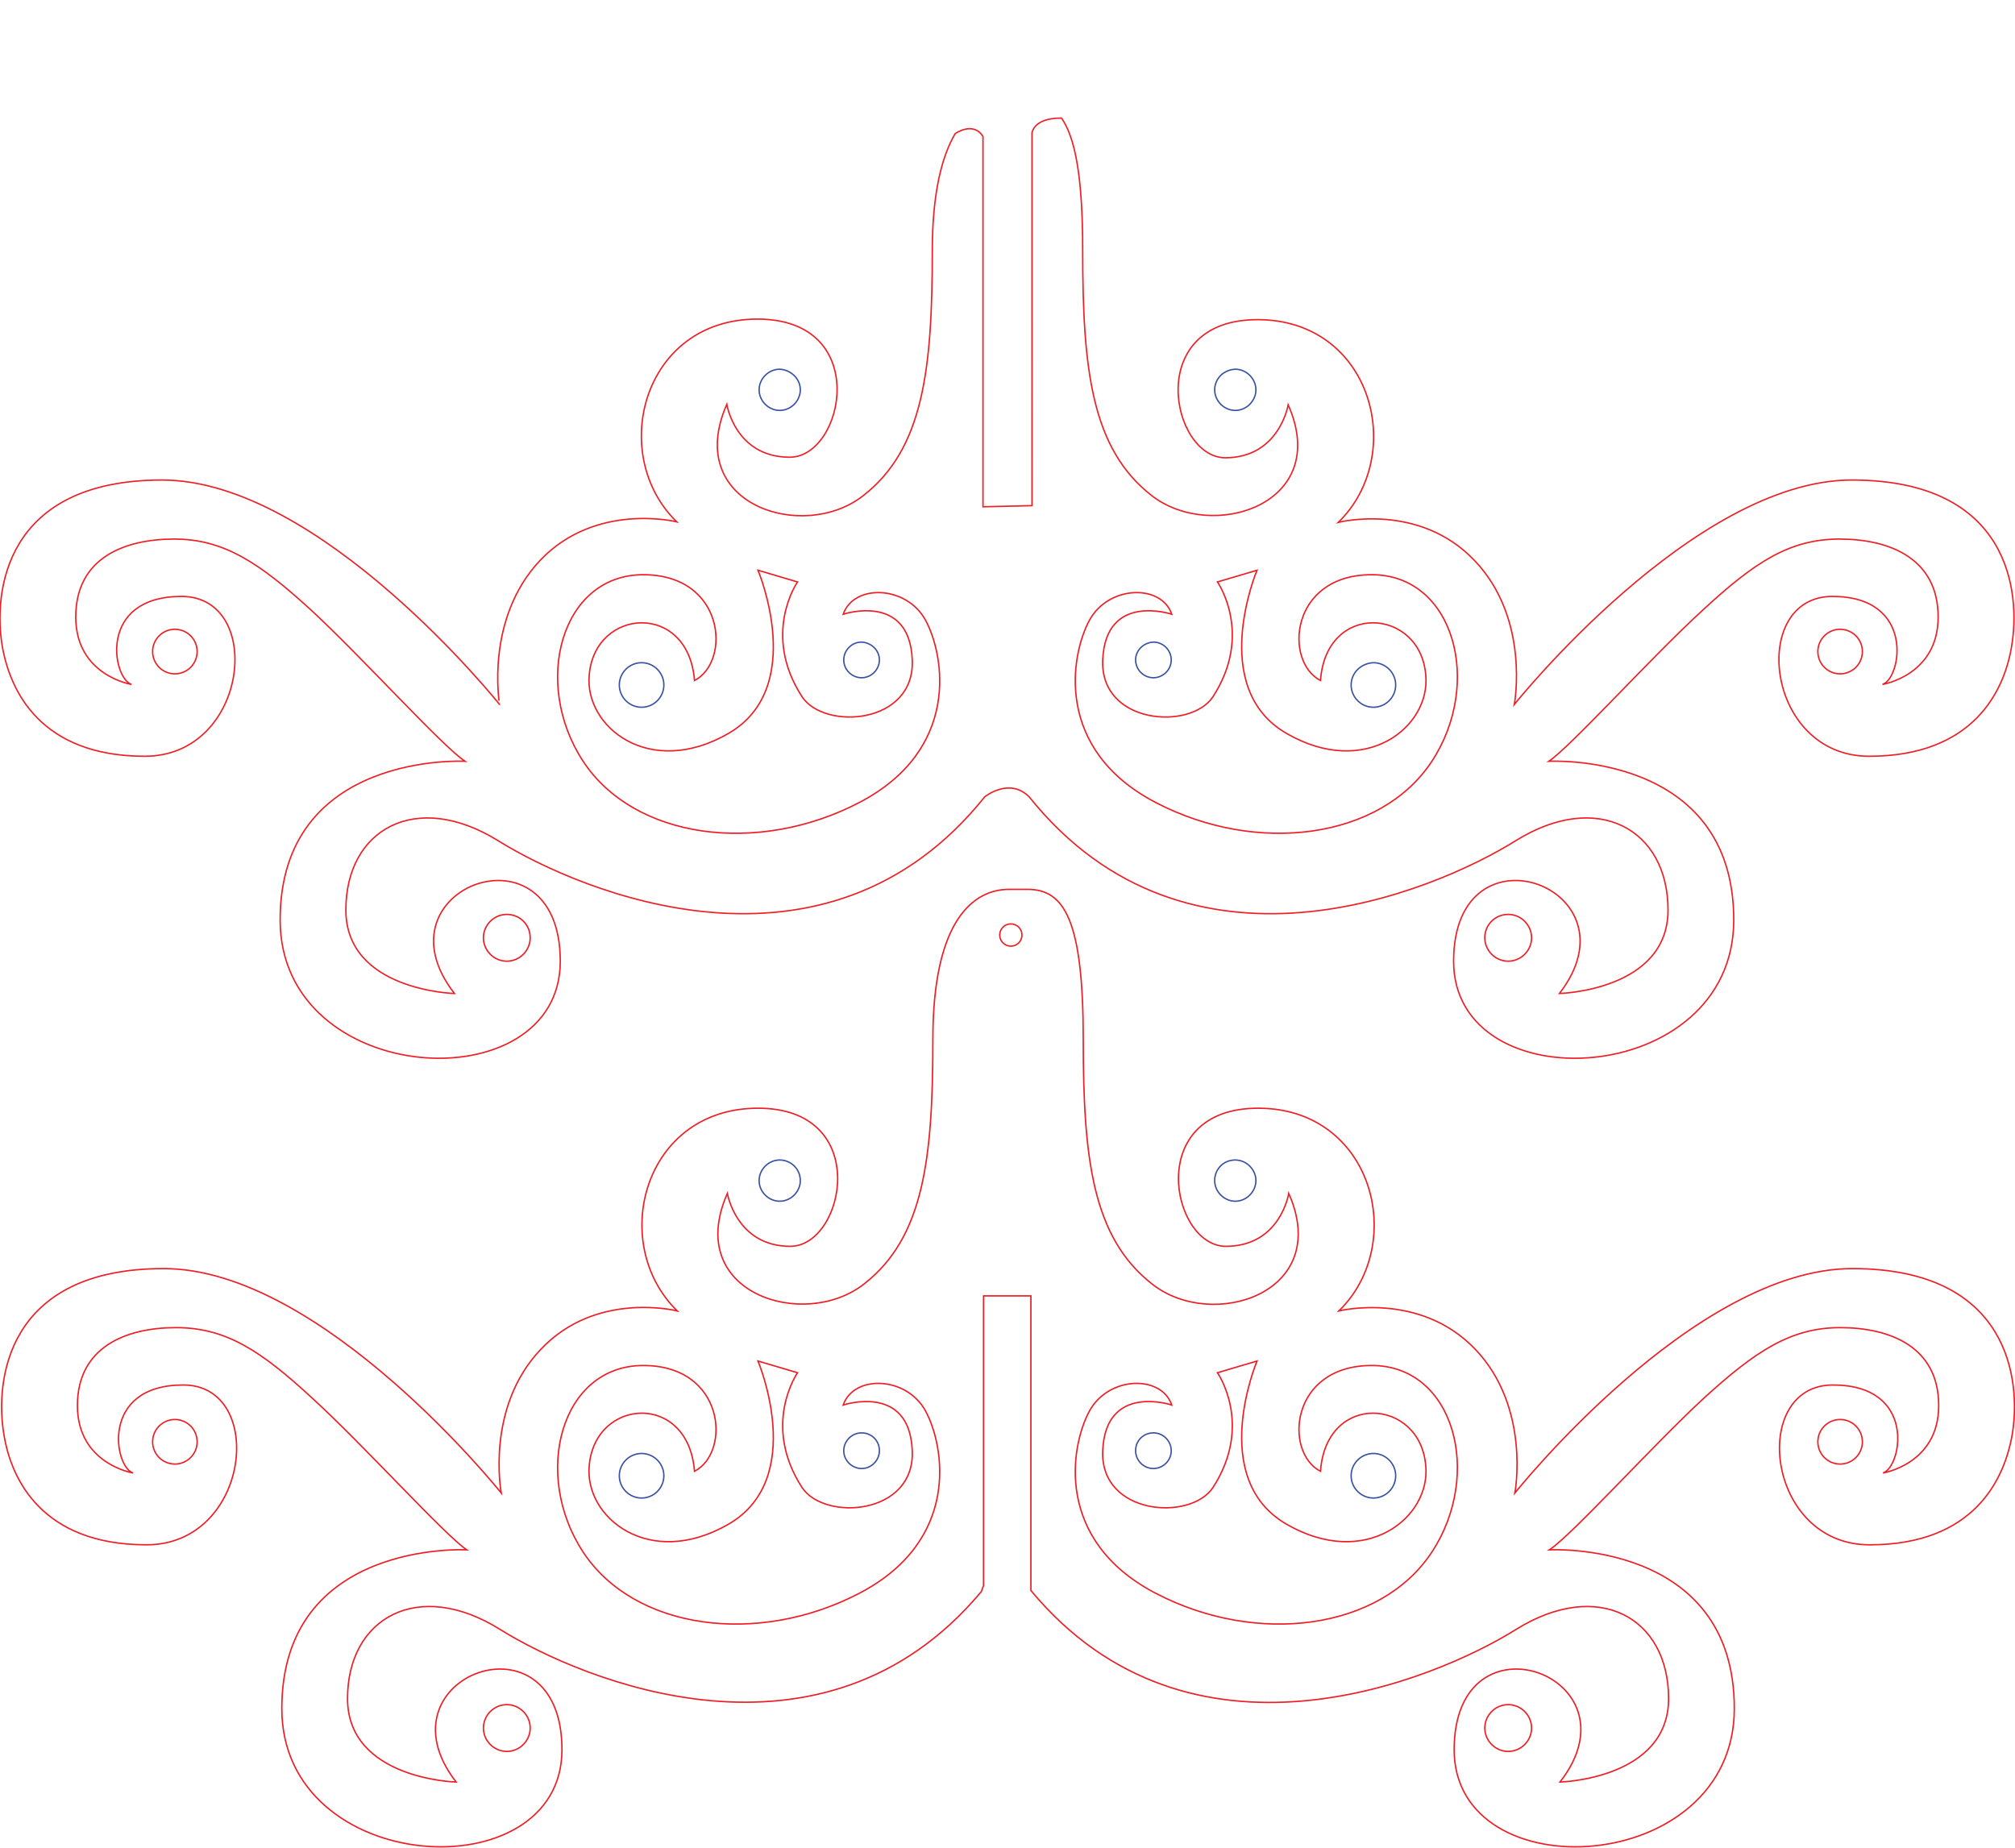 <?xml version="1.0" encoding="utf-8"?>
<!-- Generator: Adobe Illustrator 24.3.0, SVG Export Plug-In . SVG Version: 6.00 Build 0)  -->
<svg version="1.1" id="Layer_2" xmlns="http://www.w3.org/2000/svg" xmlns:xlink="http://www.w3.org/1999/xlink" x="0px" y="0px"
	 viewBox="0 0 361.8 331.8" style="enable-background:new 0 0 361.8 331.8;" xml:space="preserve">
<style type="text/css">
	.st0{fill:none;stroke:#ED1F24;stroke-width:0.25;stroke-miterlimit:10;}
	.st1{fill:none;stroke:#ED1D24;stroke-width:0.25;stroke-miterlimit:10;}
	.st2{fill:none;stroke:#3952A3;stroke-width:0.25;stroke-miterlimit:10;}
</style>
<path class="st0" d="M190.6,21.2c2.5,3.6,3.8,10.7,3.8,23.8c0,21.4,1.6,35.6,12.4,44c10.8,8.4,32.4,1.6,24.5-16.3
	c0,0-1.6,9.5-11.3,9.5s-14.8-24.8,5.8-24.8s26.9,24.3,14.5,36.4c0,0,14.5-3.7,24.5,6.9c10,10.5,7.1,25.8,7.1,25.8
	s32.2-40.3,60.6-40.3c28.5,0,30.3,20.3,28.7,29.8c-1.3,8.1-6.9,19.8-25.6,19.8c-18.7,0-21.6-28.7-6.6-28.7c15,0,12.4,14.8,9,15.8
	c0,0,10-1.6,10-12.1c0-10.5-8.7-14-17.7-14s-15.3,4.2-24.5,12.7c-9.2,8.4-23.7,24.5-27.7,27.2c0,0,33.2-1.8,33.2,28.5
	c0,30.3-50.3,33-50.3,7.4s33.7-13.2,19,5.8c0,0,19.5-0.5,19.5-15c0-14.5-12.7-21.6-27.4-12.4c-14.8,9.2-58.8,27.7-87.3-7.9
	c-3.6-3.6-8,0-8,0c-28.5,35.6-72.5,17.1-87.3,7.9c-14.8-9.2-27.4-2.1-27.4,12.4c0,14.5,19.5,15,19.5,15c-14.8-19,19-31.4,19-5.8
	s-50.3,22.9-50.3-7.4c0-30.3,33.2-28.5,33.2-28.5c-4-2.6-18.5-18.7-27.7-27.2c-9.2-8.4-15.6-12.7-24.5-12.7c-9,0-17.7,3.4-17.7,14
	c0,10.5,10,12.1,10,12.1c-3.4-1.1-6.1-15.8,9-15.8c15,0,12.1,28.7-6.6,28.7c-18.7,0-24.2-11.7-25.6-19.8
	c-1.6-9.5,0.3-29.8,28.7-29.8s60.6,40.3,60.6,40.3S87,111.2,97,100.6c10-10.5,24.5-6.9,24.5-6.9c-12.4-12.1-6.1-36.4,14.5-36.4
	c20.6,0,15.6,24.8,5.8,24.8c-9.8,0-11.3-9.5-11.3-9.5C122.6,90.6,144.2,97.5,155,89c10.8-8.4,12.4-22.7,12.4-44
	c0-10.3,1.7-16.9,4.1-21c0,0,3.2-2.3,5,0.5V91l8.8-0.2V23.8C185.4,23.8,185.5,21.2,190.6,21.2z"/>
<path class="st1" d="M124.7,122.2c6.6-3.4,5.5-19-9.2-19c-14.8,0-20,19.5-10.8,33.5c9.2,14,31.4,16.9,49.6,7.4
	c18.2-9.5,15.3-26.4,11.9-32.7c-3.4-6.3-12.9-6.6-14.8-1.1c0,0,11.9-4,12.4,8.2c0.5,11.6-15.8,12.7-19.8,6.6
	c-7.3-11.3-0.8-20.6-0.8-20.6l-7.1-2.1c0,0,8.9,21.1-5.3,29.3c-14.2,8.2-25.9-1.2-25-10.5C106.8,109.1,123.6,108,124.7,122.2z"/>
<circle class="st0" cx="31.4" cy="117" r="4"/>
<path class="st2" d="M143.7,70c0,2-1.7,3.7-3.7,3.7c-2,0-3.7-1.7-3.7-3.7c0-2,1.7-3.7,3.7-3.7C142,66.4,143.7,68,143.7,70z"/>
<path class="st2" d="M119.2,123c0,2.2-1.8,4-4,4s-4-1.8-4-4c0-2.2,1.8-4,4-4S119.2,120.8,119.2,123z"/>
<path class="st2" d="M157.9,118.5c0,1.7-1.4,3.2-3.2,3.2c-1.7,0-3.2-1.4-3.2-3.2c0-1.7,1.4-3.2,3.2-3.2
	C156.5,115.4,157.9,116.8,157.9,118.5z"/>
<path class="st1" d="M95.2,168.4c0,2.3-1.9,4.2-4.2,4.2c-2.3,0-4.2-1.9-4.2-4.2s1.9-4.2,4.2-4.2C93.3,164.2,95.2,166,95.2,168.4z"/>
<path class="st1" d="M237.1,122.2c-6.6-3.4-5.5-19,9.2-19c14.8,0,20,19.5,10.8,33.5c-9.2,14-31.4,16.9-49.6,7.4
	c-18.2-9.5-15.3-26.4-11.9-32.7c3.4-6.3,12.9-6.6,14.8-1.1c0,0-11.9-4-12.4,8.2c-0.5,11.6,15.8,12.7,19.8,6.6
	c7.3-11.3,0.8-20.6,0.8-20.6l7.1-2.1c0,0-8.9,21.1,5.3,29.3c14.2,8.2,25.9-1.2,25-10.5C255,109.1,238.1,108,237.1,122.2z"/>
<circle class="st0" cx="330.4" cy="117" r="4"/>
<path class="st2" d="M218.1,70c0,2,1.7,3.7,3.7,3.7c2,0,3.7-1.7,3.7-3.7c0-2-1.7-3.7-3.7-3.7C219.7,66.4,218.1,68,218.1,70z"/>
<path class="st2" d="M242.6,123c0,2.2,1.8,4,4,4c2.2,0,4-1.8,4-4c0-2.2-1.8-4-4-4C244.4,119.1,242.6,120.8,242.6,123z"/>
<path class="st2" d="M203.9,118.5c0,1.7,1.4,3.2,3.2,3.2c1.7,0,3.2-1.4,3.2-3.2c0-1.7-1.4-3.2-3.2-3.2
	C205.3,115.4,203.9,116.8,203.9,118.5z"/>
<path class="st0" d="M266.6,168.4c0,2.3,1.9,4.2,4.2,4.2c2.3,0,4.2-1.9,4.2-4.2s-1.9-4.2-4.2-4.2C268.5,164.2,266.6,166,266.6,168.4
	z"/>
<path class="st1" d="M124.7,264.2c6.6-3.4,5.5-19-9.2-19c-14.8,0-20,19.5-10.8,33.5c9.2,14,31.4,16.9,49.6,7.4
	c18.2-9.5,15.3-26.4,11.9-32.7c-3.4-6.3-12.9-6.6-14.8-1.1c0,0,11.9-4,12.4,8.2c0.5,11.6-15.8,12.7-19.8,6.6
	c-7.3-11.3-0.8-20.6-0.8-20.6l-7.1-2.1c0,0,8.9,21.1-5.3,29.3c-14.2,8.2-25.9-1.2-25-10.5C106.8,251,123.6,249.9,124.7,264.2z"/>
<circle class="st0" cx="31.4" cy="258.9" r="4"/>
<path class="st2" d="M143.7,212c0,2-1.7,3.7-3.7,3.7c-2,0-3.7-1.7-3.7-3.7c0-2,1.7-3.7,3.7-3.7C142,208.3,143.7,209.9,143.7,212z"/>
<path class="st2" d="M119.2,265c0,2.2-1.8,4-4,4s-4-1.8-4-4c0-2.2,1.8-4,4-4S119.2,262.8,119.2,265z"/>
<path class="st2" d="M157.9,260.5c0,1.7-1.4,3.2-3.2,3.2c-1.7,0-3.2-1.4-3.2-3.2c0-1.7,1.4-3.2,3.2-3.2
	C156.5,257.3,157.9,258.7,157.9,260.5z"/>
<path class="st0" d="M95.2,310.3c0,2.3-1.9,4.2-4.2,4.2c-2.3,0-4.2-1.9-4.2-4.2s1.9-4.2,4.2-4.2C93.3,306.1,95.2,308,95.2,310.3z"/>
<path class="st1" d="M237.1,264.2c-6.6-3.4-5.5-19,9.2-19c14.8,0,20,19.5,10.8,33.5c-9.2,14-31.4,16.9-49.6,7.4
	c-18.2-9.5-15.3-26.4-11.9-32.7c3.4-6.3,12.9-6.6,14.8-1.1c0,0-11.9-4-12.4,8.2c-0.5,11.6,15.8,12.7,19.8,6.6
	c7.3-11.3,0.8-20.6,0.8-20.6l7.1-2.1c0,0-8.9,21.1,5.3,29.3c14.2,8.2,25.9-1.2,25-10.5C255,251,238.1,249.9,237.1,264.2z"/>
<circle class="st0" cx="330.4" cy="258.9" r="4"/>
<path class="st2" d="M218.1,212c0,2,1.7,3.7,3.7,3.7c2,0,3.7-1.7,3.7-3.7c0-2-1.7-3.7-3.7-3.7C219.7,208.3,218.1,209.9,218.1,212z"
	/>
<path class="st2" d="M242.6,265c0,2.2,1.8,4,4,4c2.2,0,4-1.8,4-4c0-2.2-1.8-4-4-4C244.4,261,242.6,262.8,242.6,265z"/>
<path class="st2" d="M203.9,260.5c0,1.7,1.4,3.2,3.2,3.2c1.7,0,3.2-1.4,3.2-3.2c0-1.7-1.4-3.2-3.2-3.2
	C205.3,257.3,203.9,258.7,203.9,260.5z"/>
<path class="st0" d="M266.6,310.3c0,2.3,1.9,4.2,4.2,4.2c2.3,0,4.2-1.9,4.2-4.2s-1.9-4.2-4.2-4.2C268.5,306.1,266.6,308,266.6,310.3
	z"/>
<path class="st1" d="M185.1,285.6c28.5,34.4,72.4,16.2,87.1,7c14.8-9.2,27.4-2.1,27.4,12.4c0,14.5-19.5,15-19.5,15
	c14.8-19-19-31.4-19-5.8c0,25.6,50.3,22.9,50.3-7.4c0-30.3-33.2-28.5-33.2-28.5c4-2.6,18.5-18.7,27.7-27.2
	c9.2-8.4,15.6-12.7,24.5-12.7s17.7,3.4,17.7,14c0,10.5-10,12.1-10,12.1c3.4-1.1,6.1-15.8-9-15.8c-15,0-12.1,28.7,6.6,28.7
	c18.7,0,24.2-11.7,25.6-19.8c1.6-9.5-0.3-29.8-28.7-29.8c-28.5,0-60.6,40.3-60.6,40.3s2.9-15.3-7.1-25.8c-10-10.5-24.5-6.9-24.5-6.9
	c12.4-12.1,6.1-36.4-14.5-36.4s-15.6,24.8-5.8,24.8s11.3-9.5,11.3-9.5c7.9,17.9-13.7,24.8-24.5,16.3c-10.8-8.4-12.4-22.7-12.4-44
	c0-21.4-3.4-26.9-10-26.9h-3.3c-6.4,0-13.7,5.5-13.7,26.9c0,21.4-1.6,35.6-12.4,44c-10.8,8.4-32.4,1.6-24.5-16.3
	c0,0,1.6,9.5,11.3,9.5c9.8,0,14.8-24.8-5.8-24.8c-20.6,0-26.9,24.3-14.5,36.4c0,0-14.5-3.7-24.5,6.9c-10,10.5-7.1,25.8-7.1,25.8
	s-32.2-40.3-60.6-40.3s-30.3,20.3-28.7,29.8c1.3,8.1,6.9,19.8,25.6,19.8c18.7,0,21.6-28.7,6.6-28.7c-15,0-12.4,14.8-9,15.8
	c0,0-10-1.6-10-12.1c0-10.5,8.7-14,17.7-14c9,0,15.3,4.2,24.5,12.7c9.2,8.4,23.7,24.5,27.7,27.2c0,0-33.2-1.8-33.2,28.5
	c0,30.3,50.3,33,50.3,7.4c0-25.6-33.7-13.2-19,5.8c0,0-19.5-0.5-19.5-15c0-14.5,12.7-21.6,27.4-12.4c14.6,9.1,57.9,27.3,86.4-6.8
	l0.4-1.1v-52h8.5v52.1L185.1,285.6z"/>
<path class="st0" d="M183.5,167.9c0,1.1-0.9,2-2,2c-1.1,0-2-0.9-2-2c0-1.1,0.9-2,2-2C182.6,165.9,183.5,166.8,183.5,167.9z"/>
</svg>
